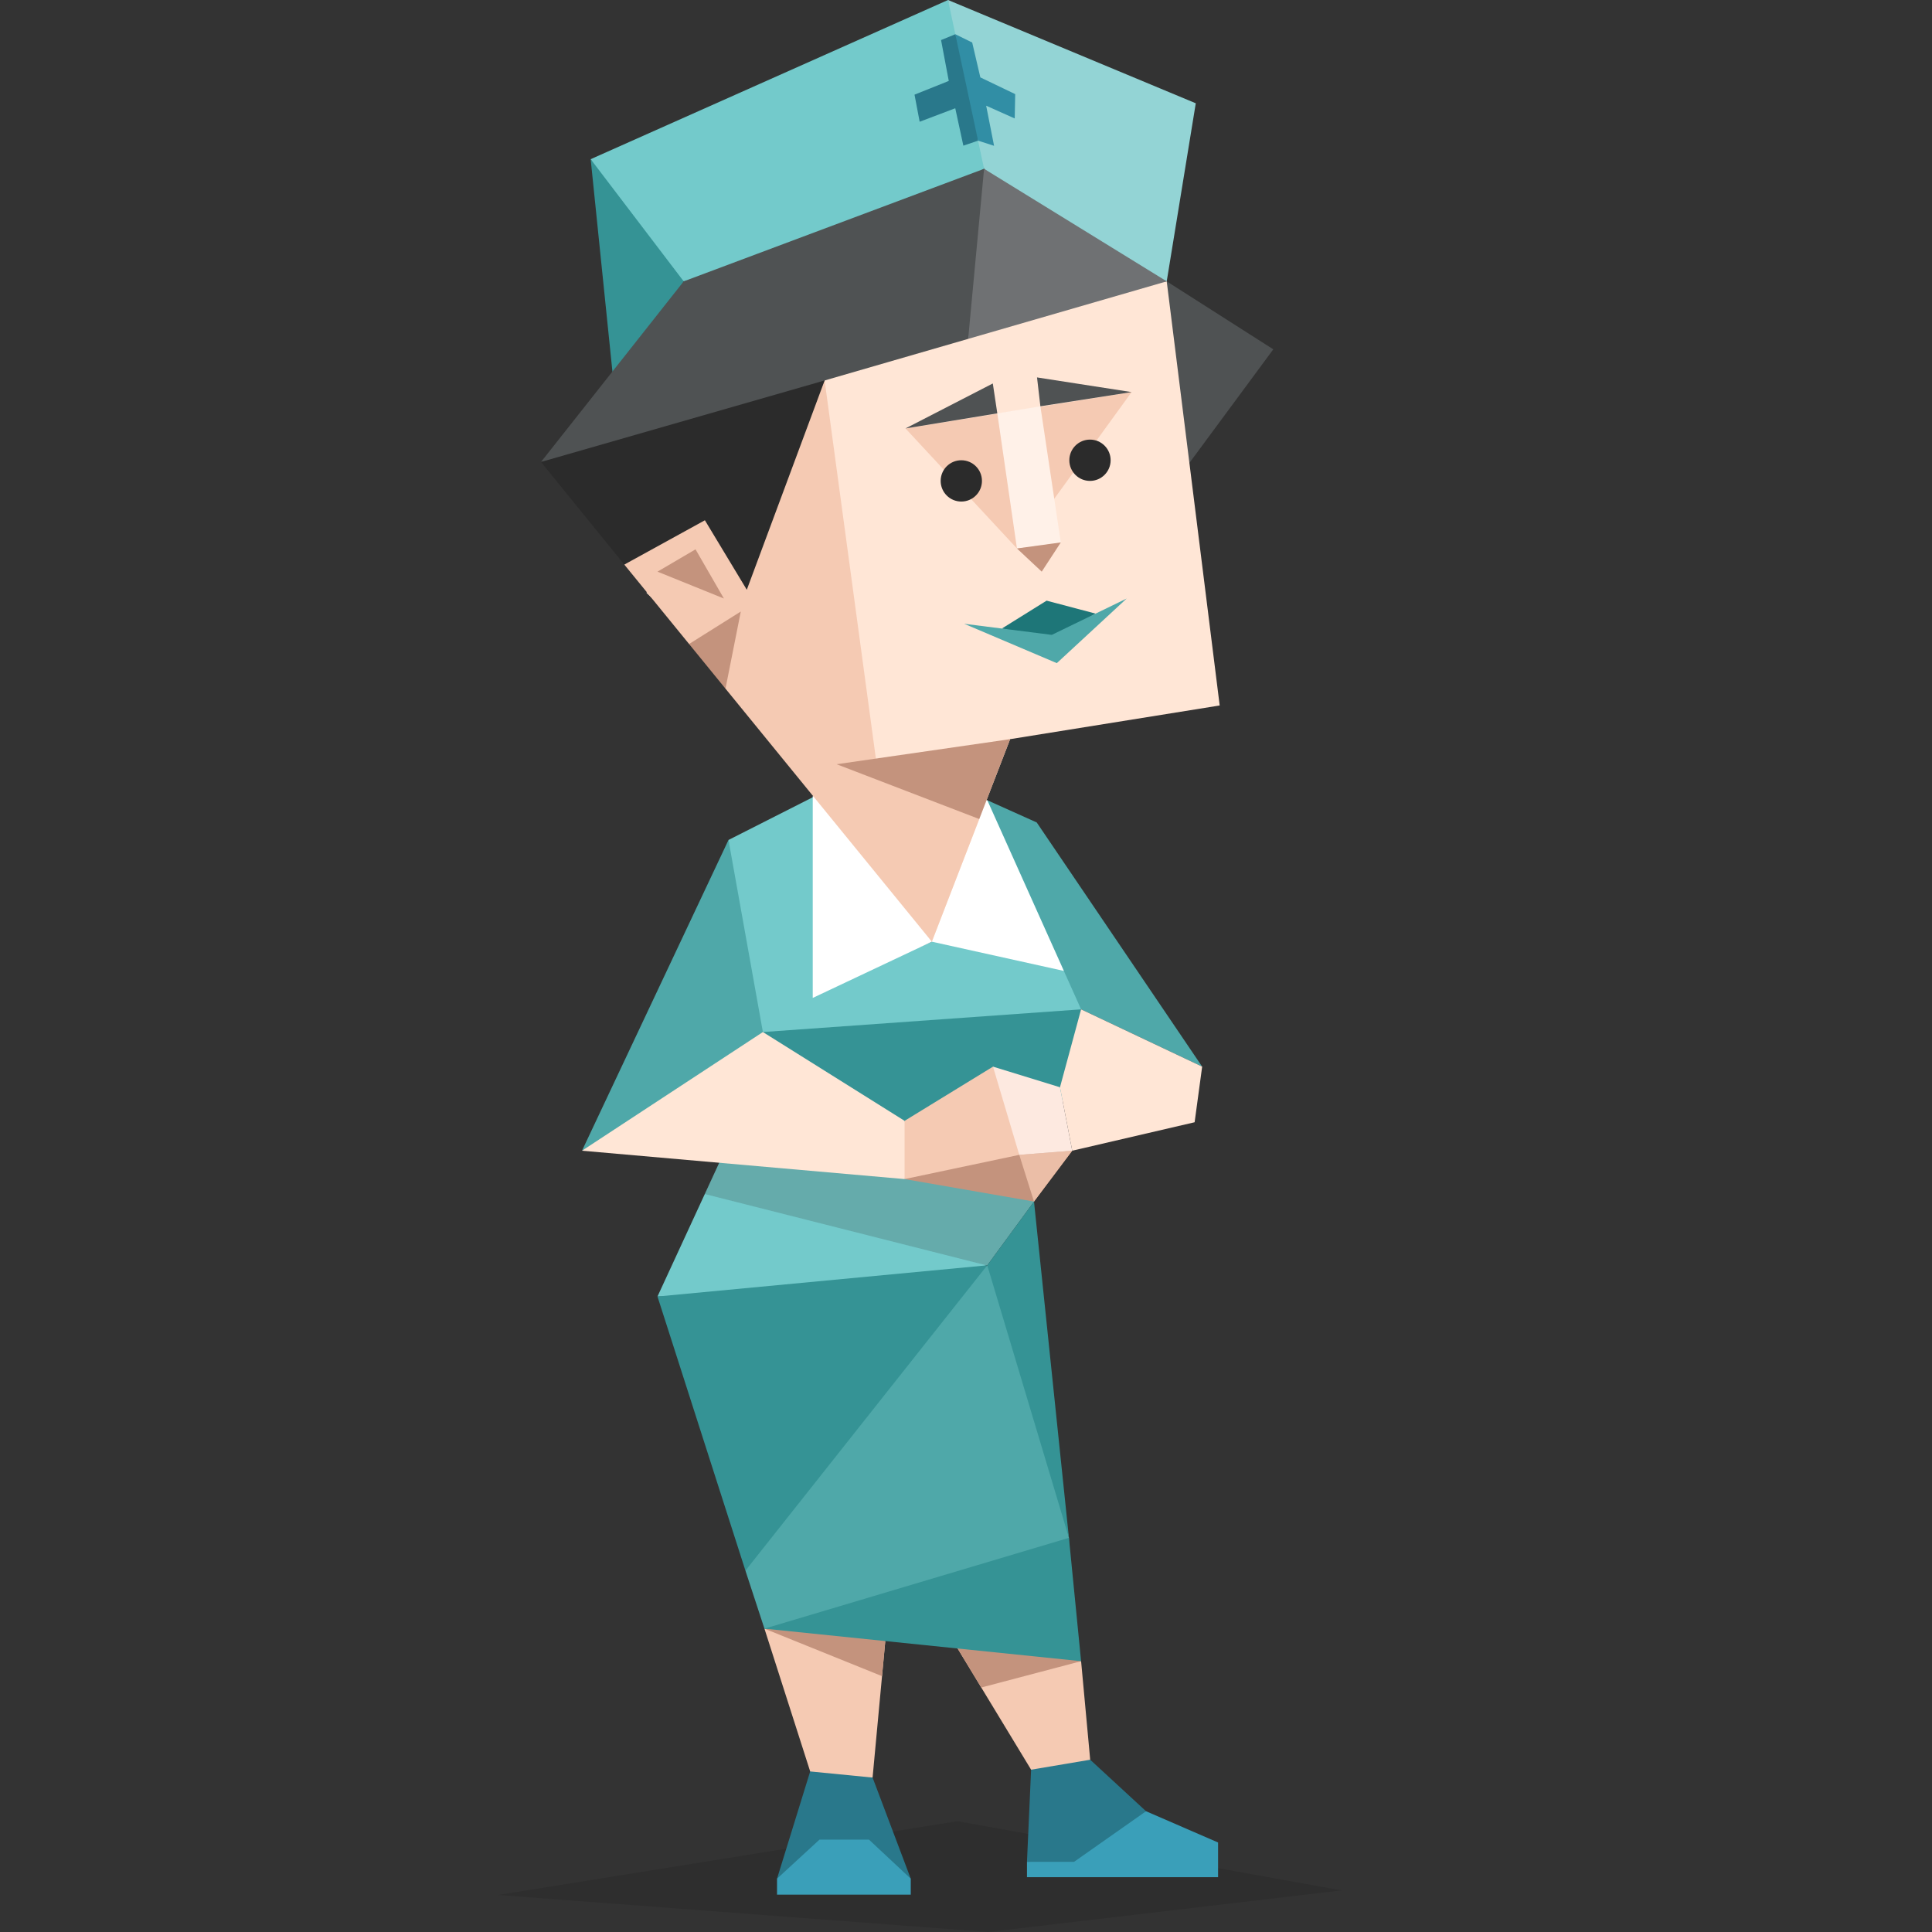 <svg xmlns="http://www.w3.org/2000/svg" viewBox="0 0 533.333 533.333" height="533.333" width="533.333"><rect x="0" y="0" width="533.333" height="533.333" fill="#333333" stroke="none"/><defs><clipPath id="a"><path d="M0 400h400V0H0z"/></clipPath><clipPath id="b"><path d="M103.172 22.945h174.641V0H103.172z"/></clipPath><clipPath id="c"><path d="M0 400h400V0H0z"/></clipPath><clipPath id="d"><path d="M145.941 159.408h68.136v-21.377h-68.136z"/></clipPath><clipPath id="e"><path d="M0 400h400V0H0z"/></clipPath></defs><g clip-path="url(#a)" transform="matrix(1.333 0 0 -1.333 0 533.333)"><g clip-path="url(#b)" opacity=".1"><path d="M103.172 7.672l95.092 15.273 79.549-14.327-73.172-8.618z" fill-rule="evenodd"/></g></g><path d="M264.303 454.993l20.335 33.532 11.132 2.156 5.181-4.905-2.512-27.201zM244.388 453.02l-3.509 37.683-14.088 4.647-3.139-6.337-12.627-39.42z" fill="#f5cab3" fill-rule="evenodd"/><path d="M300.951 485.776l15.416 14.219-14.82 16.469-18.048-2.501 1.139-25.437zM240.879 490.703l10.539 27.917-18.548 2.78-18.371-2.78 9.152-29.608z" fill="#29788b" fill-rule="evenodd"/><path d="M298.439 458.574l-27.556 7.269-6.58-10.851 17.068-1.623zM211.025 449.592l32.461 13.111.901-9.683-15.964-3.428z" fill="#c4937d" fill-rule="evenodd"/><path d="M201.104 231.873l-40.443 85.781 33.783-18.965 22.223-10.896zM272.534 220.904l13.656 6.135 45.668 67.411-33.419-15.815-25.905-16.612z" fill="#4fa8a9" fill-rule="evenodd"/><path d="M272.534 220.904l-15.295 39.051-21.507 9.2 21.972-16.496-28.612-34.973-27.988 14.188 9.495 53.024-12.055 36.089-17.045 36.916h42.859l48.176-8.611 12.903-17.599 13.003-53.059z" fill="#73cacb" fill-rule="evenodd"/><path d="M210.6 284.897l-12.055 36.089 41.424-.197 45.087 7.233 12.444-36.5.94-12.888zM272.534 349.291l-24.947 45.019-41.809 39.265-24.279-75.673z" fill="#359395" fill-rule="evenodd"/><path d="M272.534 349.291l10.76 18.064 11.787 57.167v28.848l-84.055-3.777-5.248-16.017z" fill="#4fa8a9" fill-rule="evenodd"/><path d="M211.025 449.592l84.056-25.071 3.357 34.052z" fill="#359395" fill-rule="evenodd"/><g clip-path="url(#c)" transform="matrix(1.333 0 0 -1.333 0 533.333)"><g clip-path="url(#d)" opacity=".2"><path d="M145.94 152.832l2.968 6.428 40.173.149 24.996-8.178-9.677-13.199z" fill="#2b2b2b" fill-rule="evenodd"/></g></g><path d="M272.534 349.291l22.547 75.231-9.644-92.829z" fill="#359395" fill-rule="evenodd"/><path d="M210.6 284.897l39.117 24.513 2.392 7.553-2.392 8.523-89.056-7.832z" fill="#ffe6d6" fill-rule="evenodd"/><path d="M295.992 317.655l-10.556 14.039-35.72-6.207 29.135-11.524z" fill="#c4937d" fill-rule="evenodd"/><path d="M272.534 220.904l-48.176-1.141v55.717l32.881-15.525 36.439 8.068z" fill="#fff" fill-rule="evenodd"/><path d="M322.076 77.668l29.42 18.764-23.159 31.361-6.261-25.063z" fill="#4f5253" fill-rule="evenodd"/><path d="M261.703.001l-98.648 43.94 14.041 24.807 11.637 8.921 39.232-7.593 43.691-23.473-1.331-20.387z" fill="#73cacb"/><path d="M271.657 46.601l21.183 18.699 29.236 12.368 8.019-49.157L261.704 0z" fill="#93d4d5"/><path d="M163.055 43.94l6.023 58.789 13.612-11.687 6.044-13.376z" fill="#359395" fill-rule="evenodd"/><path d="M263.722 9.45l-3.941 1.609 2.128 11.28-9.456 3.793 1.42 7.476 9.827-3.723 2.236 10.325 4.063-1.379.328-12.617z" fill="#29788b" fill-rule="evenodd"/><path d="M263.722 9.45l4.655 2.289 2.247 9.624 9.625 4.621-.132 6.719-7.883-3.523 2.18 11.069-4.416-1.417z" fill="#318ea5" fill-rule="evenodd"/><path d="M322.076 77.668l14.621 117.08-57.847 9.297-21.612 55.909-46.353-65.107-32.468-31.243 22.247-12.237 5.721 6.44 21.259-52.781 19.097-11.479 23.585-10.491z" fill="#ffe6d6" fill-rule="evenodd"/><path d="M227.644 105.026l14.339 105.837 36.868-6.819-11.588 11.027 3.064 11.025-13.088 33.857-56.972-69.855-4.1-9.077-5.952-3.249-17.876-21.917 22.248-18.833 10.235 23.111 7.577-21.779zM312.383 108.238l-21.353 29.439-10.297 13.728-30.773-33.133z" fill="#f5cab3" fill-rule="evenodd"/><path d="M275.309 114.109l5.424 37.296 12.107-1.667-5.639-37.581z" fill="#fff1e8" fill-rule="evenodd"/><path d="M292.84 149.738l-5.268 8.069-6.84-6.403zM278.851 204.045l-8.524 22.052-39.371-15.127zM204.5 168.811l-4.229 21.293-10.051-12.324zM199.833 165.221l-7.833-13.573-10.501 6.159z" fill="#c4937d" fill-rule="evenodd"/><path d="M267.263 93.548l6.855-23.473-2.46-23.473-82.924 31.067-39.389 49.857 39.817-9.253 38.483-13.245 17.201-4.984z" fill="#4f5253" fill-rule="evenodd"/><path d="M227.644 105.026L206.156 162.801l-11.569-19.181-22.248 12.236-22.995-28.331z" fill="#2b2b2b" fill-rule="evenodd"/><path d="M271.657 46.602l50.419 31.065-54.813 15.881z" fill="#6f7173" fill-rule="evenodd"/><path d="M275.309 114.109l-1.241-8.252-24.108 12.415zM287.201 112.157l25.183-3.919-26.112-4.051z" fill="#4f5253" fill-rule="evenodd"/><path d="M276.561 173.511l12.356-7.699 13.521 3.577-12.087 7.201z" fill="#1e7678" fill-rule="evenodd"/><path d="M239.886 507.836h-13.672l-11.716 10.785v4.396h36.919v-4.396z" fill="#3a9fb9" fill-rule="evenodd"/><path d="M298.439 278.634l-5.829 21.508 3.383 17.513 33.785-7.856 2.08-15.351z" fill="#ffe6d6" fill-rule="evenodd"/><path d="M295.992 317.655l-10.556 14.039-4.065-12.895z" fill="#ebbea7" fill-rule="evenodd"/><path d="M249.717 309.41l24.401-14.961 6.615 9.24.639 15.111-31.655 6.688z" fill="#f5cab3" fill-rule="evenodd"/><path d="M274.118 294.449l18.493 5.693 3.381 17.512-14.621 1.145z" fill="#fde9e0" fill-rule="evenodd"/><path d="M316.367 499.995l-19.867 13.967h-13.001v4.239h52.753v-9.576z" fill="#3a9fb9" fill-rule="evenodd"/><path d="M266.16 172.193l25.577 10.869 19.287-17.841-20.672 10.036z" fill="#4fa8a9" fill-rule="evenodd"/><g clip-path="url(#e)" transform="matrix(1.333 0 0 -1.333 0 533.333)"><path d="M203.354 300.51c0-2.361-1.914-4.276-4.276-4.276-2.361 0-4.275 1.915-4.275 4.276 0 2.361 1.914 4.276 4.275 4.276 2.362 0 4.276-1.915 4.276-4.276M230 304.786c0-2.361-1.914-4.276-4.276-4.276-2.361 0-4.275 1.915-4.275 4.276 0 2.361 1.914 4.276 4.275 4.276 2.362 0 4.276-1.915 4.276-4.276" fill="#2b2b2b" fill-rule="evenodd"/></g></svg>